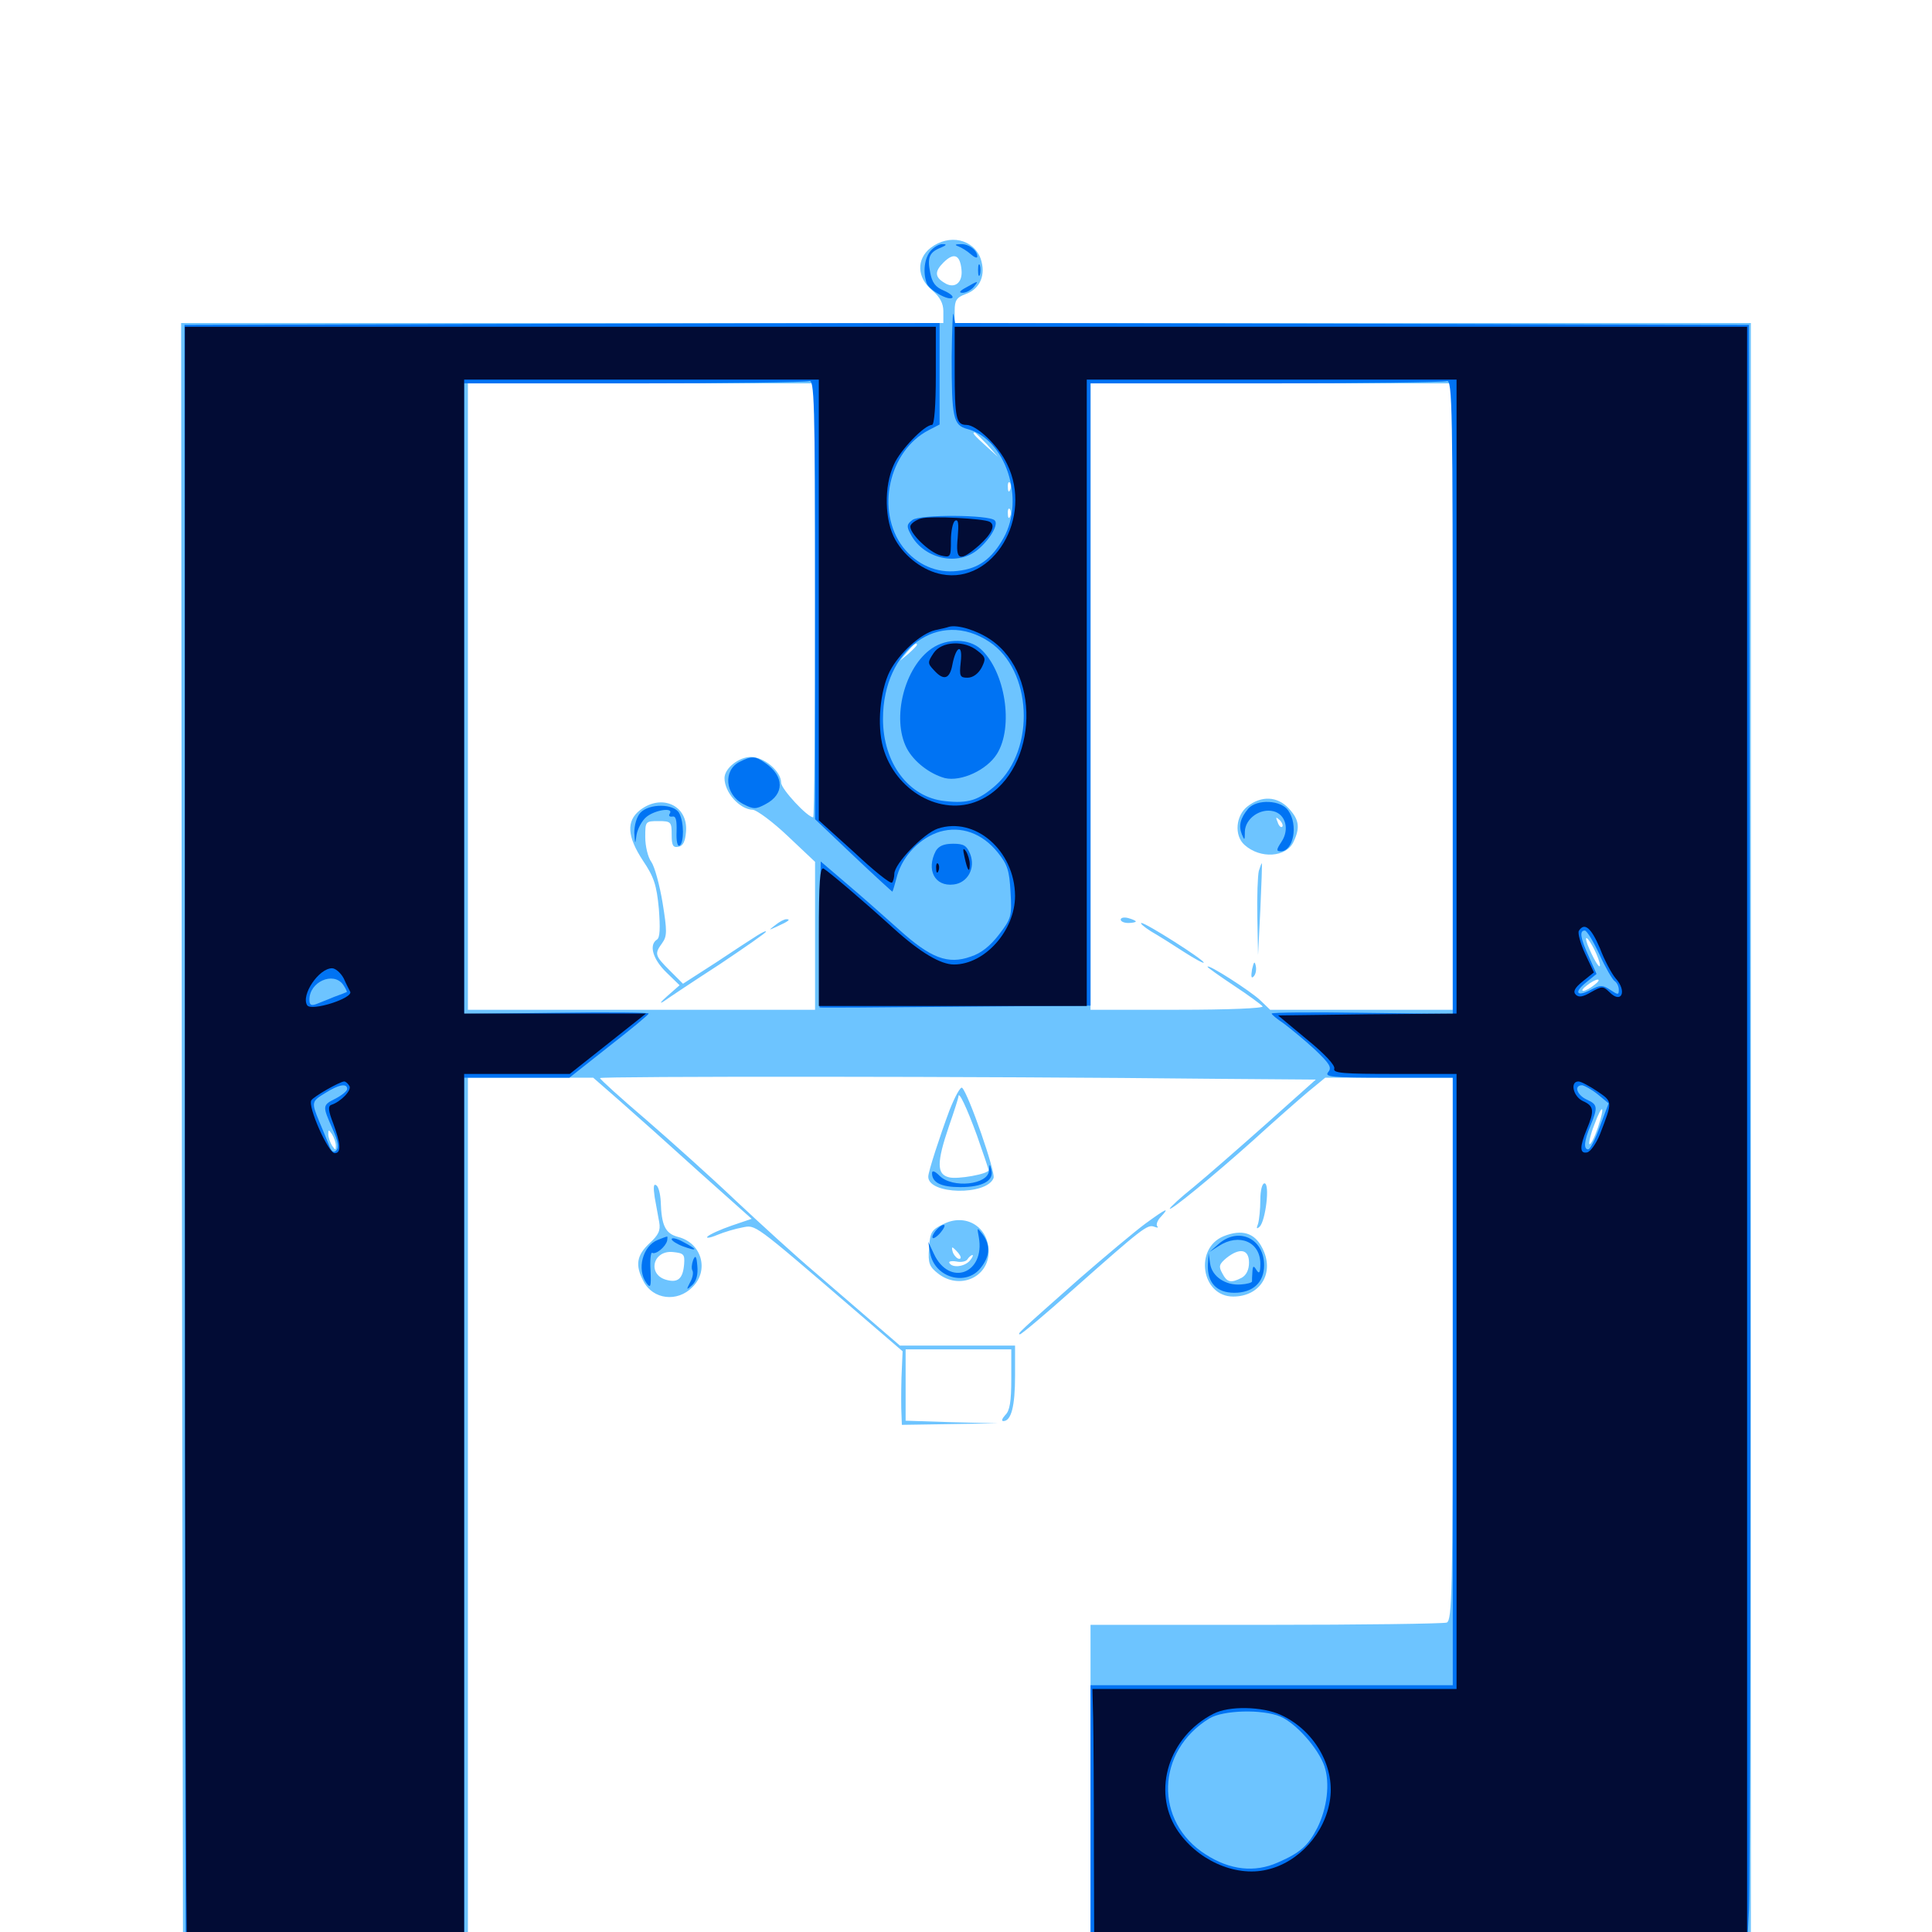 <svg xmlns="http://www.w3.org/2000/svg" viewBox="0 -1000 1000 1000">
	<path fill="#6dc4ff" d="M481.641 -871.68C474.219 -865.82 474.609 -856.25 482.422 -849.805C486.523 -846.289 488.281 -842.969 488.281 -838.867V-832.812H291.016H93.75L94.141 -408.594L94.727 15.82L168.555 16.406L242.188 16.797V-212.695V-442.188H274.609H307.031L320.898 -430.078C328.711 -423.242 347.07 -406.836 361.914 -393.359L389.062 -369.141L378.711 -365.625C373.047 -363.672 367.383 -361.133 366.211 -359.961C365.234 -358.984 367.383 -359.18 371.094 -360.742C374.805 -362.305 380.859 -364.062 384.18 -364.648C391.211 -366.016 389.258 -367.578 442.188 -322.07L467.188 -300.586L466.602 -286.914C466.406 -279.492 466.406 -270.898 466.602 -267.969L466.797 -262.5L491.797 -262.891L516.602 -263.281L492.773 -263.867L468.75 -264.648V-283.008V-301.562H496.094H523.438V-286.133C523.438 -274.609 522.656 -269.727 520.312 -267.578C518.75 -265.82 518.164 -264.453 519.336 -264.453C523.438 -264.453 525.391 -272.266 525.391 -287.695V-303.516H495.508H465.82L453.125 -314.453C446.094 -320.508 432.031 -332.617 421.875 -341.406C411.719 -350 393.359 -366.797 380.859 -378.516C368.555 -390.234 347.656 -408.984 334.57 -420.312C321.289 -431.641 310.547 -441.406 310.547 -441.992C310.547 -442.969 505.859 -442.969 630.078 -441.602L681.055 -441.211L655.469 -418.359C641.406 -405.859 624.414 -391.016 617.773 -385.547C610.938 -380.078 605.469 -375 605.469 -374.414C605.469 -372.852 627.93 -391.211 648.438 -409.57C659.375 -419.531 672.266 -430.859 677.148 -434.961L685.938 -442.188H718.945H751.953V-301.758C751.953 -175.586 751.562 -161.328 748.828 -160.156C747.07 -159.57 704.883 -158.984 655.078 -158.984H564.453V-71.094V16.797H735.352H906.25V-408.008V-832.812H700.195H494.141V-839.258C494.141 -844.531 495.117 -846.094 500 -847.852C507.422 -850.586 510.352 -857.812 507.617 -866.016C503.906 -876.367 491.211 -879.102 481.641 -871.68ZM497.656 -860.547C498.438 -853.516 493.945 -850.195 488.672 -853.711C483.789 -856.641 483.789 -859.57 488.281 -864.062C493.75 -869.531 496.875 -868.164 497.656 -860.547ZM421.875 -689.258C421.875 -627.539 421.484 -576.953 420.898 -576.953C417.969 -576.953 404.297 -591.602 404.297 -594.922C404.297 -600.781 395.508 -608.203 388.672 -608.203C382.422 -608.203 375 -602.344 375 -597.266C375 -589.844 382.812 -581.055 389.648 -580.859C391.797 -580.664 400 -574.609 407.812 -567.188L421.875 -553.906V-515.625V-477.344H332.031H242.188V-639.453V-801.562H332.031H421.875ZM751.953 -639.453V-477.344H704.688H657.422L652.344 -482.227C647.461 -486.914 625 -501.367 625 -499.609C625 -499.219 631.055 -494.922 638.672 -489.844C646.094 -484.961 652.734 -480.078 653.516 -479.102C654.102 -478.125 636.133 -477.344 609.57 -477.344H564.453V-639.453V-801.562H658.203H751.953ZM510.938 -769.922L516.602 -763.477L510.352 -769.141C504.297 -774.609 502.93 -776.172 504.492 -776.172C504.883 -776.172 507.617 -773.242 510.938 -769.922ZM522.852 -746.484C522.266 -744.922 521.68 -745.508 521.68 -747.656C521.484 -749.805 522.07 -750.977 522.656 -750.195C523.242 -749.609 523.438 -747.852 522.852 -746.484ZM522.852 -732.812C522.266 -731.25 521.68 -731.836 521.68 -733.984C521.484 -736.133 522.07 -737.305 522.656 -736.523C523.242 -735.938 523.438 -734.18 522.852 -732.812ZM474.609 -666.211C474.609 -665.82 472.656 -663.867 470.312 -661.719L465.82 -658.008L469.531 -662.5C473.047 -666.602 474.609 -667.773 474.609 -666.211ZM825.195 -508.594C826.758 -505.469 828.125 -501.758 828.125 -500.391C828.125 -497.852 824.414 -504.297 821.68 -511.133C819.727 -516.602 821.875 -515.039 825.195 -508.594ZM825 -490.039C823.047 -488.477 820.508 -487.109 819.531 -487.109C818.359 -487.109 819.336 -488.477 821.484 -490.039C823.438 -491.602 825.977 -492.969 826.953 -492.969C828.125 -492.969 827.148 -491.602 825 -490.039ZM826.953 -416.016C825.195 -410.938 823.242 -407.227 822.656 -407.812C822.266 -408.398 823.242 -412.891 825.195 -417.773C829.492 -429.492 831.055 -428.125 826.953 -416.016ZM173.828 -407.031C173.828 -404.492 173.633 -404.492 171.875 -407.031C170.898 -408.594 169.922 -411.328 169.922 -412.891C169.922 -415.43 170.117 -415.43 171.875 -412.891C172.852 -411.328 173.828 -408.594 173.828 -407.031ZM331.25 -580.664C324.023 -575 324.609 -566.992 332.812 -554.492C338.477 -546.094 339.844 -541.992 341.016 -529.688C341.797 -519.531 341.602 -514.648 340.039 -513.672C335.742 -510.938 337.891 -503.516 344.922 -496.68L351.758 -490.039L345.312 -484.375C341.797 -481.25 341.016 -480.078 343.75 -481.836C346.484 -483.789 359.375 -492.383 372.656 -500.977C385.742 -509.766 396.484 -517.188 396.484 -517.773C396.484 -518.359 394.531 -517.383 391.992 -515.82C389.453 -514.258 379.883 -508.008 370.508 -501.758L353.516 -490.82L346.68 -497.656C338.867 -505.469 338.672 -506.25 342.773 -511.914C345.312 -515.43 345.312 -518.164 342.969 -532.617C341.406 -541.992 338.867 -551.367 337.109 -553.906C335.352 -556.25 333.984 -562.109 333.984 -566.602C333.984 -574.805 333.984 -575 340.82 -575C347.266 -575 347.656 -574.609 347.656 -567.969C347.656 -562.5 348.242 -561.133 351.172 -561.719C353.516 -562.109 354.688 -564.453 355.078 -569.531C356.25 -583.008 342.578 -589.453 331.25 -580.664ZM401.172 -521.094C397.656 -518.359 397.656 -518.359 402.344 -520.508C408.398 -523.242 409.375 -524.219 407.031 -524.219C405.859 -524.219 403.32 -522.852 401.172 -521.094ZM645.703 -582.617C639.648 -577.93 638.672 -567.578 644.141 -562.695C652.344 -555.273 665.82 -556.25 669.531 -564.258C673.047 -571.68 672.461 -575.781 666.992 -581.641C661.133 -587.891 652.93 -588.281 645.703 -582.617ZM663.672 -572.07C663.086 -571.484 661.914 -572.461 661.328 -574.414C660.156 -577.148 660.352 -577.344 662.305 -575.586C663.672 -574.219 664.258 -572.656 663.672 -572.07ZM651.562 -549.219C650.977 -546.68 650.586 -535.938 650.781 -525.195L651.172 -505.664L652.344 -529.102C652.93 -541.992 653.32 -552.734 653.125 -553.125C652.93 -553.32 652.344 -551.562 651.562 -549.219ZM580.078 -524.023C580.078 -525 581.836 -525.391 583.984 -524.805C586.133 -524.219 587.891 -523.438 587.891 -523.047C587.891 -522.656 586.133 -522.266 583.984 -522.266C581.836 -522.266 580.078 -523.047 580.078 -524.023ZM595.703 -517.969C599.414 -515.82 607.227 -510.938 612.891 -507.227C618.359 -503.711 623.047 -501.172 623.047 -501.758C623.047 -503.32 593.164 -522.266 590.82 -522.266C589.844 -522.266 591.992 -520.312 595.703 -517.969ZM648.047 -498.242C647.461 -494.531 647.656 -493.359 648.828 -494.531C650 -495.703 650.391 -498.047 650 -500C649.414 -502.734 649.023 -502.344 648.047 -498.242ZM491.406 -425.195C486.523 -412.109 480.469 -393.555 480.469 -391.016C480.273 -381.641 510.742 -381.055 514.258 -390.234C515.43 -393.164 501.367 -433.594 498.047 -436.914C497.266 -437.891 494.336 -432.617 491.406 -425.195ZM505.664 -412.305C508.984 -402.93 511.719 -394.727 511.719 -394.336C511.719 -392.383 495.703 -389.453 491.211 -390.625C484.766 -392.188 484.766 -398.242 491.211 -417.188C493.945 -425 496.094 -431.836 496.094 -432.422C496.094 -435.742 500.391 -426.758 505.664 -412.305ZM338.867 -380.273C339.648 -376.172 340.625 -370.508 341.211 -367.383C341.992 -363.086 340.82 -360.742 336.133 -356.445C329.492 -350.195 328.711 -345.117 333.008 -336.914C337.891 -327.344 350.586 -325.781 358.398 -333.789C367.188 -342.383 363.281 -356.641 350.977 -359.766C344.336 -361.523 342.383 -365.625 341.992 -378.125C341.797 -382.031 340.82 -385.938 339.648 -386.523C338.281 -387.5 338.086 -385.547 338.867 -380.273ZM354.102 -345.703C353.516 -338.281 350.977 -335.938 345.117 -337.5C334.961 -340.039 337.695 -352.93 348.242 -351.953C353.906 -351.367 354.492 -350.781 354.102 -345.703ZM652.344 -378.906C652.344 -374.219 651.758 -368.555 651.172 -366.602C650.195 -364.062 650.391 -363.672 651.953 -365.039C655.078 -367.969 657.422 -387.5 654.492 -387.5C653.32 -387.5 652.344 -383.984 652.344 -378.906ZM592.773 -366.602C587.5 -362.695 572.07 -349.805 558.594 -338.086C527.734 -310.742 526.172 -309.375 527.93 -309.375C528.711 -309.375 541.016 -319.727 555.273 -332.422C591.406 -364.453 593.945 -366.406 597.461 -365.039C599.023 -364.453 599.805 -364.453 599.023 -365.234C598.242 -366.016 599.023 -368.359 600.977 -370.312C605.664 -375.391 603.711 -374.609 592.773 -366.602ZM488.281 -366.406C482.031 -363.477 481.445 -362.109 480.859 -354.102C480.273 -346.094 481.055 -344.336 485.547 -340.82C496.484 -332.227 511.719 -338.672 511.719 -352.148C511.719 -365.039 499.805 -372.266 488.281 -366.406ZM496.094 -351.367C497.461 -349.609 497.656 -348.438 496.484 -348.438C495.508 -348.438 494.141 -349.805 493.359 -351.367C492.773 -352.93 492.578 -354.297 492.969 -354.297C493.359 -354.297 494.727 -352.93 496.094 -351.367ZM501.953 -347.461C499.219 -344.336 492.969 -343.555 491.406 -346.289C490.82 -347.07 492.383 -347.461 494.922 -347.07C497.461 -346.484 500.195 -347.07 500.781 -348.242C501.562 -349.414 502.734 -350.391 503.32 -350.391C503.906 -350.391 503.32 -349.023 501.953 -347.461ZM633.398 -360.156C617.969 -353.906 621.875 -328.906 638.281 -328.906C652.539 -328.906 659.961 -341.406 653.32 -354.102C649.414 -361.914 642.773 -363.867 633.398 -360.156ZM646.484 -346.484C646.484 -342.773 645.117 -340.039 642.773 -338.672C637.109 -335.742 635.156 -336.133 632.617 -341.016C630.664 -344.531 631.055 -345.703 634.766 -348.828C641.602 -354.297 646.484 -353.516 646.484 -346.484Z"/>
	<path fill="#0073f3" d="M481.836 -870.312C478.516 -866.602 477.539 -859.18 479.688 -853.32C481.055 -849.805 491.016 -844.141 492.969 -845.898C493.555 -846.68 491.602 -848.242 488.477 -849.609C484.18 -851.367 482.422 -853.711 481.445 -858.984C479.883 -866.797 481.055 -869.531 487.109 -871.875C489.844 -873.047 490.234 -873.633 488.086 -873.633C486.328 -873.828 483.594 -872.266 481.836 -870.312ZM496.094 -872.461C497.656 -871.875 500.586 -870.117 502.539 -868.359C504.297 -866.797 505.859 -866.211 505.859 -867.188C505.859 -870.508 501.367 -873.828 497.266 -873.633C494.336 -873.633 493.945 -873.242 496.094 -872.461ZM506.25 -860.156C506.25 -857.422 506.641 -856.445 507.227 -857.812C507.617 -858.984 507.617 -861.328 507.227 -862.695C506.641 -863.867 506.25 -862.891 506.25 -860.156ZM500 -851.172C496.68 -849.414 496.094 -848.438 498.242 -848.438C500 -848.438 502.539 -849.805 503.906 -851.367C506.836 -854.883 506.445 -854.883 500 -851.172ZM492.578 -815.234C492.578 -783.594 493.359 -779.883 500.781 -777.93C520.508 -772.656 530.664 -741.797 519.531 -721.68C513.281 -710.547 506.445 -705.664 495.703 -704.492C484.766 -703.125 474.414 -707.812 467.383 -716.797C453.125 -735.547 459.961 -766.602 480.664 -777.344L486.328 -780.273V-806.445V-832.812L291.016 -832.422L95.508 -831.836L95.703 -408.203C95.703 -175.195 95.898 15.625 96.289 15.625C96.484 15.82 128.906 15.625 168.359 15.234L240.234 14.844V-213.672V-442.188H267.383H294.727L315.234 -458.398C326.562 -467.188 335.742 -474.805 335.742 -475.391C335.938 -475.977 314.453 -476.172 288.086 -475.781L240.234 -475.195V-638.477V-801.562H327.93C376.172 -801.562 416.992 -802.148 418.75 -802.734C421.484 -803.906 421.875 -793.164 421.875 -690.039V-575.977L441.797 -557.031C452.734 -546.68 461.914 -538.281 461.914 -538.477C462.109 -538.672 463.281 -542.578 464.453 -547.07C467.578 -557.422 476.367 -566.406 486.523 -569.531C497.461 -572.656 508.398 -568.75 516.406 -558.789C521.484 -552.539 522.461 -549.414 523.047 -538.281C523.828 -525.781 523.438 -524.609 517.188 -516.406C512.695 -510.547 508.008 -506.641 502.539 -504.883C490.625 -500.586 481.641 -504.102 465.234 -518.945C457.812 -525.586 445.703 -536.328 438.281 -542.578L424.805 -554.102L424.219 -516.406C424.023 -495.703 424.023 -478.711 424.219 -478.516C424.609 -478.32 456.25 -478.516 494.727 -478.906L564.453 -479.492V-640.43V-801.562H655.078C704.883 -801.562 747.07 -802.148 748.828 -802.734C751.758 -803.906 751.953 -788.672 751.953 -639.453V-475.195L705.078 -475.781C679.297 -476.172 658.203 -475.977 658.203 -475.391C658.203 -474.805 661.133 -472.461 664.648 -470.117C667.969 -467.578 675.195 -461.719 680.469 -456.836C688.281 -449.414 689.453 -447.461 687.5 -445.117C685.352 -442.578 689.062 -442.188 718.555 -442.188H751.953V-284.961V-127.734H658.203H564.453V-56.055V15.82H734.18H903.906L905.273 -11.523C905.859 -26.562 906.25 -217.188 905.859 -435.352L905.273 -831.836L699.805 -832.422L494.336 -832.812L493.555 -837.305C493.164 -839.648 492.773 -829.688 492.578 -815.234ZM512.109 -667.773C534.18 -653.125 536.133 -612.305 515.625 -593.75C506.641 -585.742 501.172 -583.984 489.062 -585.352C470.312 -587.305 457.031 -605.078 457.031 -627.93C457.031 -664.062 485.938 -685.156 512.109 -667.773ZM827.93 -505.859C831.055 -499.023 834.57 -492.969 835.742 -492.188C836.914 -491.406 837.891 -489.453 837.891 -487.695C837.891 -484.961 837.5 -484.961 833.398 -487.695C829.492 -490.234 828.32 -490.234 823.438 -487.695C816.016 -483.789 814.453 -486.328 821.094 -491.602L826.367 -495.898L822.461 -504.688C817.969 -514.453 817.383 -518.359 820.312 -518.359C821.289 -518.359 824.805 -512.695 827.93 -505.859ZM179.492 -486.523C179.102 -486.328 176.172 -485.156 172.852 -483.984C169.727 -482.617 165.43 -481.055 163.672 -480.273C160.938 -479.297 160.156 -479.883 160.156 -482.617C160.156 -491.797 172.461 -497.266 177.539 -490.43C178.906 -488.477 179.688 -486.719 179.492 -486.523ZM179.688 -436.328C179.688 -435.352 177.148 -433.203 173.828 -431.445C166.797 -427.93 166.797 -427.734 172.07 -415.82C175 -409.375 175.586 -406.055 174.023 -404.492C172.656 -403.125 171.484 -403.906 170.312 -407.227C169.336 -409.766 166.992 -415.234 165.234 -419.531C161.133 -429.492 161.133 -429.883 168.555 -434.375C175.391 -438.672 179.688 -439.453 179.688 -436.328ZM826.953 -433.594L832.617 -428.906L828.125 -416.992C825.781 -410.352 823.047 -405.078 822.07 -405.078C819.531 -405.078 819.922 -409.57 823.242 -417.383C827.148 -426.953 826.953 -428.32 821.289 -430.859C816.211 -433.203 814.453 -438.281 818.945 -438.281C820.117 -438.086 823.828 -436.133 826.953 -433.594ZM662.695 -111.523C670.898 -108.008 682.422 -94.922 685.547 -85.742C688.477 -76.953 686.914 -64.062 681.836 -53.906C677.148 -44.727 673.047 -41.016 661.328 -35.938C649.414 -30.664 636.719 -32.031 624.219 -40.039C597.266 -57.031 598.242 -93.555 625.977 -110.547C633.008 -114.844 653.32 -115.43 662.695 -111.523ZM482.422 -664.453C468.164 -654.883 461.328 -628.125 469.336 -612.695C473.047 -605.664 481.25 -599.414 489.062 -597.266C497.461 -595.312 510.742 -601.367 516.016 -609.766C524.805 -623.828 520.312 -652.539 507.617 -664.062C501.562 -669.531 490.234 -669.727 482.422 -664.453ZM472.266 -730.859C469.336 -728.711 469.141 -727.539 471.289 -723.633C477.539 -711.328 494.531 -706.836 505.273 -714.844C511.719 -719.727 517.188 -728.516 514.844 -730.664C512.109 -733.594 475.977 -733.789 472.266 -730.859ZM382.812 -605.664C374.219 -601.367 375.195 -588.672 384.766 -583.789C390.039 -581.055 391.211 -581.055 396.289 -583.789C406.055 -588.867 406.055 -598.242 396.094 -605.078C390.82 -608.789 389.062 -608.789 382.812 -605.664ZM646.094 -581.445C641.992 -576.562 641.016 -572.656 642.773 -568.164C644.141 -564.844 644.336 -564.844 644.336 -569.531C644.531 -576.367 652.344 -581.836 659.18 -580.078C665.43 -578.516 667.578 -570.703 663.281 -564.258C660.547 -560.156 660.547 -559.375 662.891 -559.375C669.531 -559.375 672.07 -573.047 666.797 -580.469C663.086 -585.938 650.586 -586.523 646.094 -581.445ZM331.445 -579.297C329.492 -577.148 328.32 -572.852 328.32 -568.945C328.711 -562.695 328.711 -562.5 329.492 -567.969C330.078 -571.094 332.227 -575.195 334.57 -577.148C339.062 -580.859 348.828 -582.227 346.68 -578.906C345.898 -577.734 346.484 -577.148 348.047 -577.344C349.805 -577.734 350.391 -575.586 350.195 -569.531C350 -564.844 350.586 -561.719 351.758 -562.305C354.102 -563.867 354.102 -574.414 351.562 -579.102C348.828 -584.18 335.938 -584.18 331.445 -579.297ZM484.375 -559.57C479.297 -549.805 483.789 -541.016 493.555 -542.188C500.781 -542.969 505.078 -550.586 502.148 -558.008C500.391 -562.305 498.828 -563.281 493.359 -563.281C488.477 -563.281 485.938 -562.109 484.375 -559.57ZM511.914 -394.141C511.523 -386.719 492.969 -384.766 486.328 -391.406C483.789 -393.945 482.422 -394.336 482.422 -392.773C482.422 -387.891 487.109 -385.547 497.07 -385.547C508.594 -385.547 514.648 -388.867 513.086 -394.531C512.305 -397.852 512.109 -397.852 511.914 -394.141ZM484.375 -363.086C483.008 -361.328 482.227 -359.766 482.812 -359.18C483.203 -358.789 485.156 -359.961 486.914 -362.109C488.672 -364.258 489.453 -366.016 488.477 -366.016C487.5 -366.016 485.742 -364.648 484.375 -363.086ZM506.641 -359.57C509.961 -340.82 491.406 -333.789 483.398 -350.977L480.469 -357.227L481.445 -351.367C483.789 -338.672 500 -333.984 507.617 -343.75C512.5 -349.805 512.695 -355.664 508.594 -361.133C505.664 -364.844 505.664 -364.844 506.641 -359.57ZM340.43 -358.203C332.617 -355.078 329.492 -342.969 334.57 -335.938C336.719 -333.008 337.109 -333.789 336.719 -342.383C336.328 -347.852 336.914 -351.953 337.5 -351.562C339.453 -350.391 344.531 -354.688 345.312 -357.812C345.508 -358.984 345.508 -360.156 345.312 -359.961C344.922 -359.961 342.773 -359.18 340.43 -358.203ZM347.656 -358.594C347.656 -357.812 350.391 -356.055 353.516 -354.883C356.836 -353.711 359.375 -352.93 359.375 -353.516C359.375 -353.906 356.836 -355.469 353.516 -357.227C350.391 -358.984 347.656 -359.57 347.656 -358.594ZM630.664 -356.055L625.977 -351.953L630.859 -355.078C641.406 -361.914 652.344 -357.227 652.344 -345.898C652.344 -341.211 651.758 -340.43 650.391 -342.578C648.828 -345.117 648.438 -344.922 648.242 -341.602C648.047 -339.453 648.047 -337.305 648.047 -336.719C648.047 -336.133 645.508 -335.352 642.188 -335.156C634.375 -334.57 627.344 -339.258 626.367 -345.898L625.586 -351.367L625.195 -345.508C624.805 -336.133 629.688 -330.859 638.867 -330.859C648.438 -330.859 654.297 -336.133 654.297 -345.117C654.297 -358.984 641.016 -365.234 630.664 -356.055ZM358.789 -347.852C358.008 -345.703 357.812 -343.359 358.398 -342.383C358.984 -341.406 358.594 -338.672 357.227 -336.328C355.078 -332.227 355.273 -332.031 358.398 -334.961C360.547 -337.109 361.328 -340.43 360.938 -344.727C360.547 -349.805 359.961 -350.586 358.789 -347.852Z"/>
	<path fill="#020c35" d="M95.703 -411.133C95.703 -180.273 96.289 9.961 96.875 11.719C97.852 14.453 106.055 14.844 169.141 14.844H240.234V-214.648V-444.141H267.578H294.922L314.648 -459.766L334.375 -475.391H287.305H240.234V-639.453V-803.516H332.031H423.828V-689.453V-575.391L442.188 -558.789C452.148 -549.414 460.938 -542.383 461.719 -543.164C462.305 -543.75 462.891 -545.898 462.891 -547.656C462.891 -552.93 477.93 -568.555 485.352 -571.094C504.688 -577.539 525.195 -559.766 525.391 -536.328C525.391 -518.359 509.766 -500.781 493.75 -500.781C486.914 -500.781 476.562 -506.836 462.891 -519.141C446.094 -534.375 429.492 -548.438 426.367 -550.391C424.414 -551.562 423.828 -543.945 423.828 -515.625V-479.297H493.164H562.5V-641.406V-803.516H658.203H753.906V-639.453V-475.391L707.812 -475L661.523 -474.414L676.562 -461.914C685.938 -454.297 691.211 -448.438 690.625 -446.875C689.844 -444.531 695.117 -444.141 721.68 -444.141H753.906V-284.961V-125.781H659.766H565.43L565.82 -110.742C566.016 -102.344 566.211 -70.703 566.211 -40.43L566.406 14.844H735.352H904.297V-408.008V-830.859H699.219H494.141V-808.594C494.141 -783.594 494.922 -780.078 500.195 -780.078C505.469 -780.078 516.797 -769.336 521.289 -759.766C534.766 -732.227 514.258 -697.656 487.5 -702.734C478.125 -704.492 468.555 -711.523 463.477 -720.508C457.812 -730.469 457.422 -748.242 462.695 -759.57C466.016 -767.188 478.516 -780.078 482.422 -780.078C483.594 -780.078 484.375 -790.43 484.375 -805.469V-830.859H290.039H95.703ZM512.695 -668.945C540.234 -650.391 536.328 -598.438 506.445 -585.547C487.109 -577.148 463.281 -590.625 457.031 -613.281C453.906 -624.609 455.469 -642.383 460.547 -652.539C465.43 -661.914 476.562 -672.07 483.984 -673.828C486.914 -674.414 490.234 -675.195 491.211 -675.586C495.703 -676.758 505.469 -673.828 512.695 -668.945ZM828.125 -509.18C830.469 -502.93 834.18 -496.094 836.133 -493.75C842.383 -486.914 839.258 -480.078 833.008 -486.523C829.688 -489.648 829.297 -489.648 823.633 -486.523C819.336 -483.984 817.188 -483.594 815.625 -485.156C814.062 -486.719 815.039 -488.672 819.141 -491.992L825 -496.68L820.508 -506.25C817.969 -511.719 816.602 -516.992 817.188 -518.164C820.117 -522.852 823.633 -519.727 828.125 -509.18ZM177.93 -493.555C179.297 -490.43 180.859 -487.5 181.25 -486.719C183.008 -483.398 161.133 -476.367 158.984 -479.688C155.664 -484.961 165.039 -498.828 171.875 -498.828C173.633 -498.828 176.367 -496.484 177.93 -493.555ZM180.859 -437.891C182.227 -435.742 176.367 -429.688 171.484 -428.125C169.727 -427.539 169.922 -425 172.461 -418.555C176.367 -408.008 176.758 -403.125 173.242 -403.125C169.922 -403.125 159.18 -427.344 161.133 -430.469C162.305 -432.422 175.586 -440.039 178.125 -440.234C178.906 -440.234 180.078 -439.258 180.859 -437.891ZM826.758 -435.156C834.766 -429.688 834.766 -430.078 828.125 -412.891C826.172 -408.008 823.242 -403.906 821.484 -403.516C817.578 -402.734 817.578 -406.445 821.289 -415.43C825.391 -425.195 825 -427.539 819.336 -430.078C814.258 -432.422 812.5 -440.234 816.992 -440.234C818.359 -440.234 822.656 -437.891 826.758 -435.156ZM663.086 -112.305C680.078 -104.492 690.82 -86.133 688.477 -68.945C686.133 -51.367 672.266 -35.938 655.664 -32.227C639.062 -28.32 619.141 -37.5 608.984 -53.32C596.289 -73.438 605.078 -101.172 627.93 -112.891C635.938 -117.188 653.516 -116.797 663.086 -112.305ZM483.203 -661.914C480.078 -657.227 480.078 -656.641 483.398 -653.125C488.477 -647.461 491.602 -648.438 492.969 -656.055C494.922 -666.016 498.438 -666.992 497.266 -657.227C496.484 -650 496.875 -649.219 500.781 -649.219C503.516 -649.219 506.25 -651.172 508.008 -654.297C510.352 -658.984 510.352 -659.766 506.055 -663.086C499.219 -668.75 487.305 -668.164 483.203 -661.914ZM476.758 -731.641C474.023 -730.859 471.68 -729.102 471.289 -727.93C470.117 -724.609 480.859 -714.062 486.914 -712.5C491.992 -711.328 492.188 -711.523 492.188 -720.117C492.188 -725 493.164 -729.688 494.336 -730.469C496.094 -731.445 496.289 -728.906 495.703 -721.68C494.531 -709.766 496.68 -708.984 506.836 -717.773C513.281 -723.633 515.43 -728.125 512.305 -729.883C509.375 -731.641 481.445 -733.008 476.758 -731.641ZM499.219 -556.445C500.781 -549.219 501.953 -547.656 501.953 -552.734C501.953 -554.688 500.977 -557.812 500 -559.375C498.438 -561.523 498.242 -560.742 499.219 -556.445ZM484.57 -550.391C484.57 -548.242 485.156 -547.656 485.742 -549.219C486.328 -550.586 486.133 -552.344 485.547 -552.93C484.961 -553.711 484.375 -552.539 484.57 -550.391Z"/>
</svg>